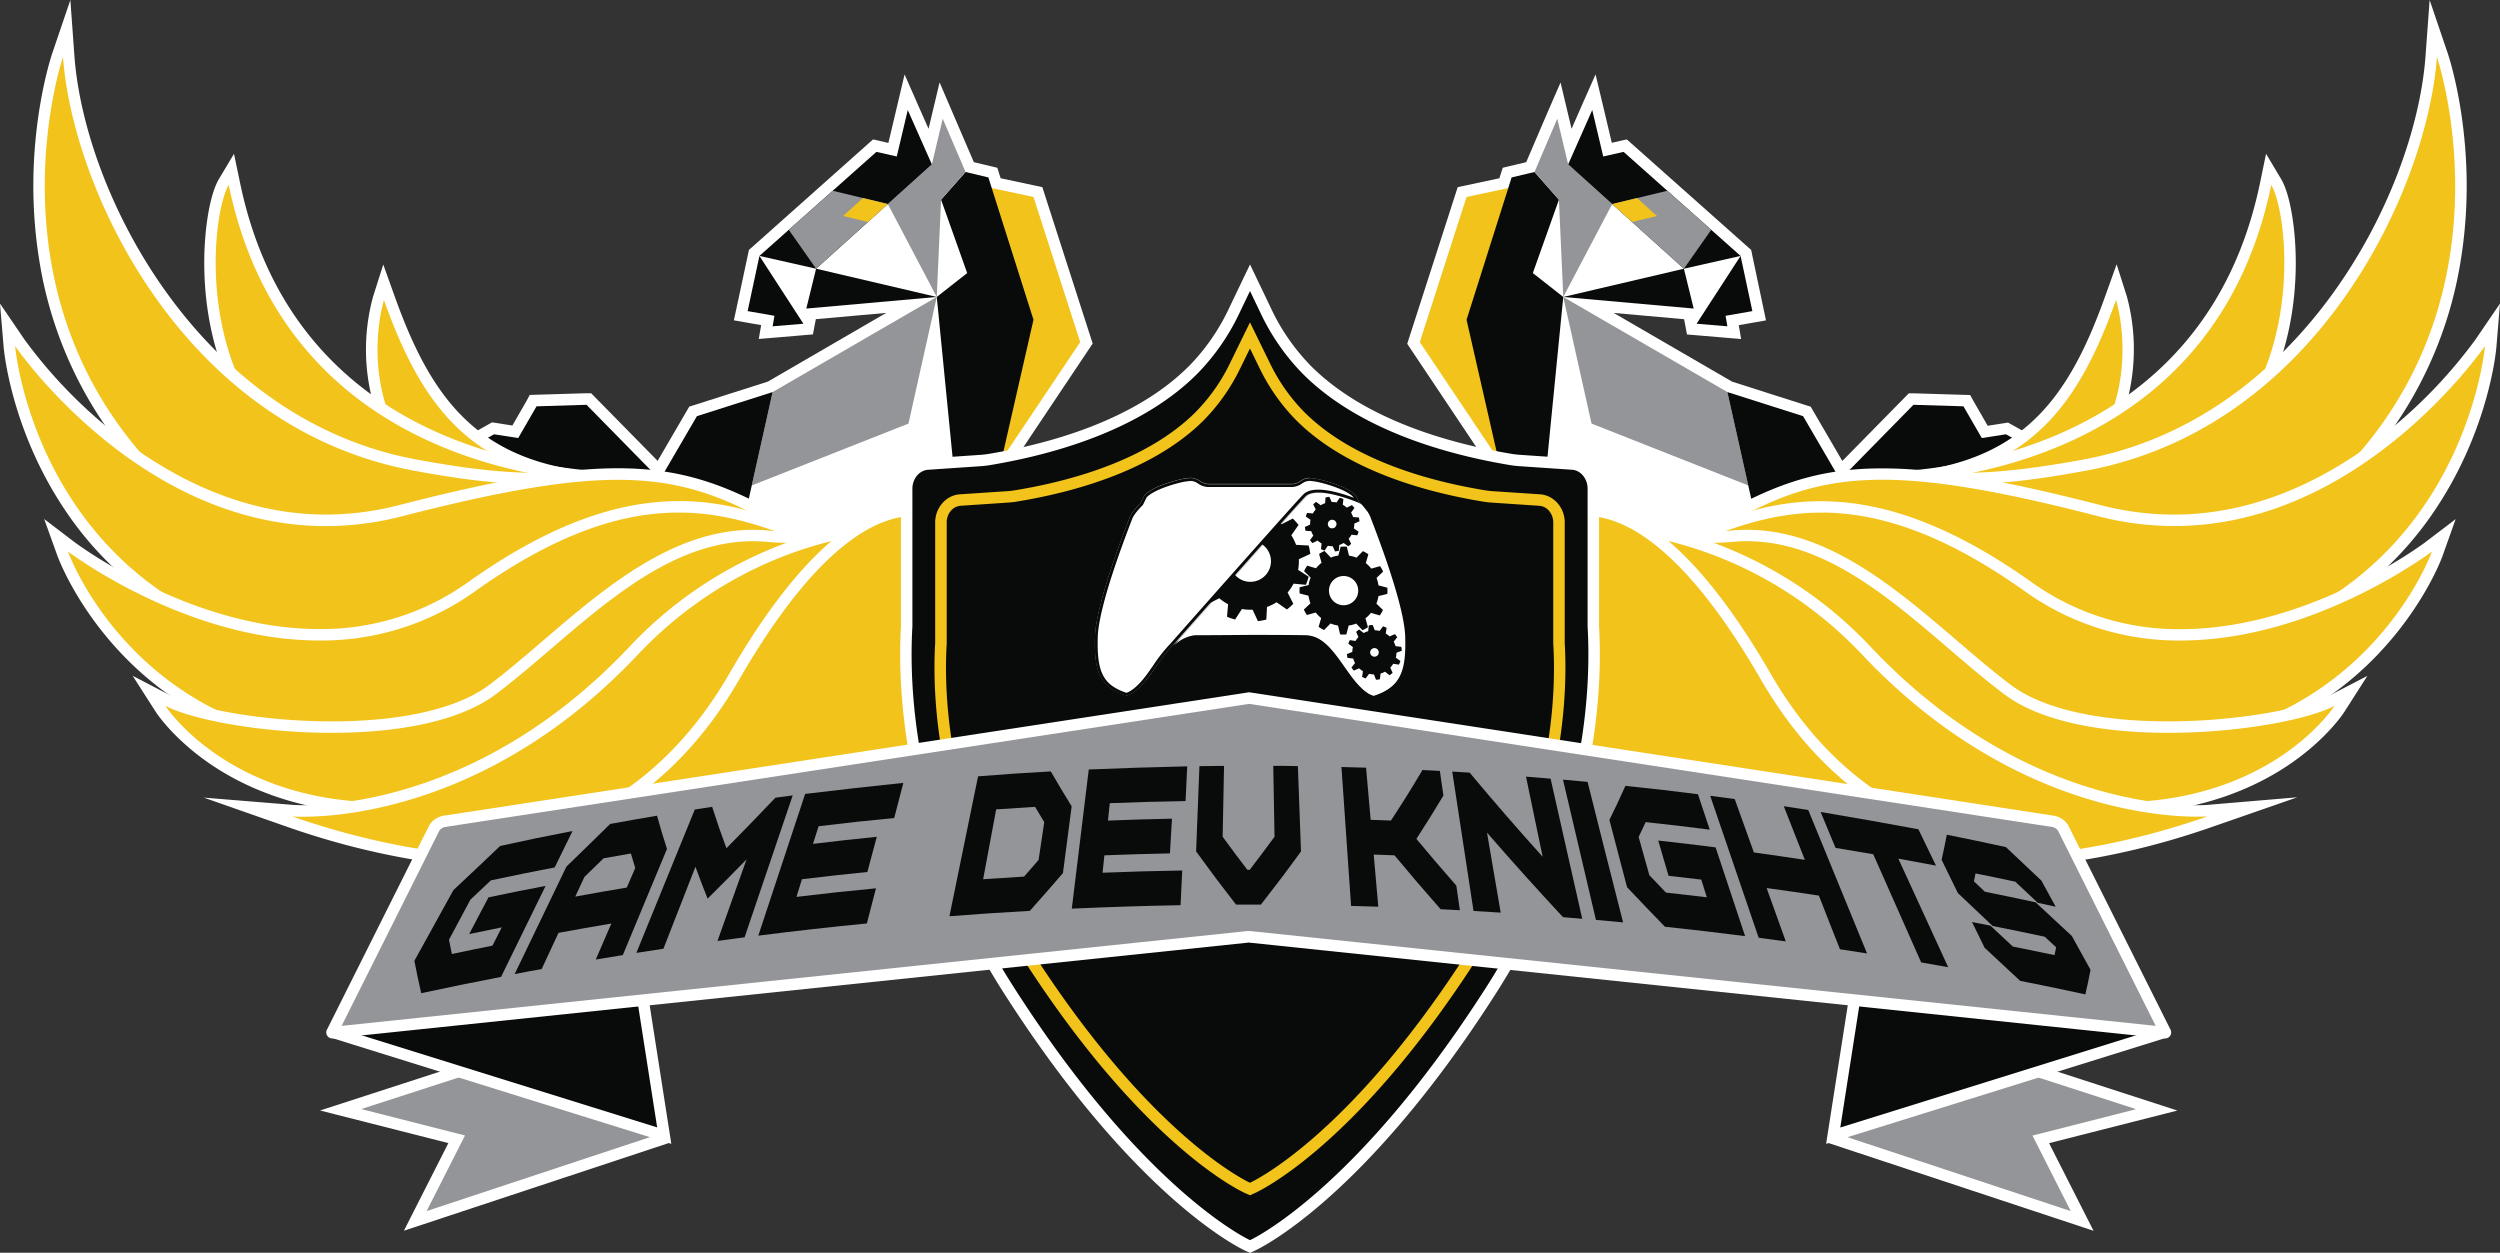 <svg xmlns="http://www.w3.org/2000/svg" viewBox="0 0 873.33 437.63"><rect x="0" y="0" width="873.33" height="437.63" fill="#333333" stroke="none"/><defs><style>.cls-1{fill:#fff;}.cls-2{fill:#f1c31b;}.cls-3{fill:#090b0b;}.cls-4{fill:#949599;}.cls-5{fill:#c7c8c9;}</style></defs><title>GDK_Logo_Color_1_1</title><g id="Layer_2" data-name="Layer 2"><g id="Layer_1-2" data-name="Layer 1"><polygon class="cls-1" points="529.51 196.1 521.56 161.28 493.78 119.81 510.76 67.09 525.33 63.99 526.5 60.29 534.6 58.37 544.56 35.13 548.38 51.19 556.8 32.19 561.55 52.27 567.73 50.88 609.86 88.34 614.55 110.29 605.11 111.95 605.84 116.2 590.99 114.95 589.98 109.65 554.9 106.53 604.25 135.12 631.22 143.71 643.2 164.26 667.62 139.38 687.08 139.97 693.35 150.84 701.13 149.63 724.52 162.78 614.52 187.09 537.29 196.1 529.51 196.1"/><path class="cls-1" d="M556.22,38.44l3.84,16.22,7.11-1.61L608,89.4l4.12,19.28-9.36,1.64.63,3.67-10.76-.9-1-5.3-45.56-4.05L603.43,137l26.45,8.42,12.91,22.15,25.64-26.12,17.47.53L692.31,153l8.45-1.31L719,162,614.19,185.12l-77,9H531.1l-7.67-33.62L496,119.5l16.33-50.69,14.57-3.11L528.06,62l8-1.9,8-18.61,3.8,16,8.41-19M557.38,26l-4.81,10.86L549,45l-1.05-4.41-2.8-11.77L540.33,39.9l-7.18,16.75-6,1.43-2.2.53-.69,2.16-.48,1.5-12.3,2.63-2.26.48-.71,2.2-16.33,50.69-.59,1.84,1.08,1.61,27,40.37,7.5,32.9.71,3.11h9.5l.23,0,77-9,.2,0,.2,0,104.79-23.16,10.23-2.26-9.13-5.13-18.22-10.25-1.21-.68-1.37.21-5.74.9-5-8.71L688.25,138l-2.23-.07-17.47-.53-1.75,0-1.22,1.25-22,22.38-10.27-17.63-.78-1.33-1.46-.46-26-8.29-41.35-24,24.59,2.19.44,2.33.57,3,3,.25,10.76.91,5.15.43-.83-4.84,5.44-.95,4.08-.72-.86-4.06L612,88.57l-.27-1.28-1-.87L569.83,50.06,568.3,48.7l-2,.45-3.25.73-2.92-12.37L557.38,26Z"/><polygon class="cls-1" points="336.04 196.1 258.81 187.09 148.81 162.78 172.2 149.63 179.98 150.84 186.26 139.97 205.72 139.38 230.13 164.26 242.11 143.71 269.09 135.12 318.43 106.53 283.36 109.65 282.34 114.95 267.49 116.2 268.23 111.95 258.78 110.29 263.47 88.34 305.6 50.88 311.78 52.27 316.53 32.19 324.95 51.19 328.78 35.13 338.74 58.37 346.83 60.29 348 63.99 362.58 67.09 379.55 119.81 351.77 161.28 343.83 196.1 336.04 196.1"/><path class="cls-1" d="M317.11,38.44l8.42,19,3.79-16,8,18.61,8,1.9,1.18,3.72L361,68.81l16.32,50.69-27.45,41-7.67,33.62h-6.07l-77-9L154.35,162l18.23-10.25L181,153l6.4-11.08,17.47-.53,25.64,26.12,12.91-22.15L269.9,137l57.34-33.22-45.57,4.05-1,5.3-10.76.9.64-3.67-9.37-1.64,4.12-19.28,40.87-36.35,7.11,1.61,3.84-16.22M316,26l-2.73,11.56-2.93,12.37L307,49.15l-2-.45-1.54,1.36L262.63,86.42l-1,.87-.27,1.28-4.12,19.27-.87,4.06,4.09.72,5.44.95-.84,4.84,5.16-.43,10.76-.91,3-.25.57-3,.45-2.33,24.59-2.19-41.35,24-26,8.29-1.47.46-.77,1.33L229.73,161l-22-22.38-1.23-1.25-1.75,0-17.47.53-2.23.07L184,139.94l-5,8.71-5.75-.9-1.37-.21-1.2.68-18.23,10.25-9.12,5.13,10.22,2.26L258.28,189l.2,0,.2,0,77,9,.24,0h9.49l.71-3.11,7.51-32.9,27-40.37,1.07-1.61-.59-1.84L364.83,67.58l-.7-2.2-2.27-.48-12.3-2.63-.48-1.5-.68-2.16-2.2-.53-6-1.43L333,39.9l-4.77-11.12-2.8,11.77L324.38,45l-3.61-8.15L316,26Z"/><polygon class="cls-2" points="526.88 65.7 512.31 68.81 495.98 119.5 523.43 160.48 526.88 65.7"/><polygon class="cls-3" points="544.58 69.76 536.04 60.08 528.06 61.98 512.31 111.71 531.1 194.1 537.18 194.1 546.1 103.74 535.47 95.39 544.58 69.76"/><polygon class="cls-4" points="544.01 41.47 547.81 57.42 563.19 71.28 546.1 103.74 544.58 69.76 536.04 60.08 544.01 41.47"/><polygon class="cls-4" points="546.1 103.74 603.43 136.96 610.72 169.58 555.97 147.97 546.1 103.74"/><polygon class="cls-3" points="547.81 57.42 556.22 38.44 560.06 54.66 567.17 53.05 608.04 89.4 588.24 93.87 547.81 57.42"/><polygon class="cls-4" points="563.19 71.28 582.45 66.64 597.79 80.28 588.24 93.87 563.19 71.28"/><polygon class="cls-3" points="603.43 136.96 629.88 145.38 642.79 167.53 668.43 141.41 685.9 141.94 692.3 153.02 700.76 151.71 718.98 161.96 614.19 185.12 603.43 136.96"/><polygon class="cls-3" points="546.1 103.74 588.24 93.87 591.66 107.79 546.1 103.74"/><polygon class="cls-3" points="608.04 89.4 592.67 113.09 603.43 113.99 602.8 110.32 612.16 108.68 608.04 89.4"/><polygon class="cls-2" points="563.19 71.28 571.87 69.19 578.82 75.45 570.14 77.55 563.19 71.28"/><polygon class="cls-2" points="346.45 65.7 361.03 68.81 377.35 119.5 349.9 160.48 346.45 65.7"/><polygon class="cls-3" points="328.75 69.76 337.3 60.08 345.27 61.98 361.03 111.71 342.23 194.1 336.16 194.1 327.24 103.74 337.87 95.39 328.75 69.76"/><polygon class="cls-4" points="329.32 41.47 325.53 57.42 310.15 71.28 327.24 103.74 328.75 69.76 337.3 60.08 329.32 41.47"/><polygon class="cls-4" points="327.24 103.74 269.9 136.96 262.62 169.58 317.36 147.97 327.24 103.74"/><polygon class="cls-3" points="325.53 57.42 317.11 38.44 313.27 54.66 306.16 53.05 265.29 89.4 285.09 93.87 325.53 57.42"/><polygon class="cls-4" points="310.15 71.28 290.88 66.64 275.55 80.28 285.09 93.87 310.15 71.28"/><polygon class="cls-3" points="269.9 136.96 243.45 145.38 230.54 167.53 204.9 141.41 187.43 141.94 181.03 153.02 172.58 151.71 154.35 161.96 259.15 185.12 269.9 136.96"/><polygon class="cls-3" points="327.24 103.74 285.09 93.87 281.67 107.79 327.24 103.74"/><polygon class="cls-3" points="265.29 89.4 280.66 113.09 269.9 113.99 270.54 110.32 261.17 108.68 265.29 89.4"/><polygon class="cls-2" points="310.15 71.28 301.46 69.19 294.52 75.45 303.2 77.55 310.15 71.28"/><path class="cls-2" d="M677,190.29c-13.81,0-22.72-7-23-13.57-.1-2,.52-8.56,12.65-9.78,41.69-4.21,58-27.14,70.68-62.77l2-5.58,1.79,5.65a68.15,68.15,0,0,1,1.12,30.94c-3,15.6-13.22,37-44.82,50.58A51.79,51.79,0,0,1,677,190.29Z"/><path class="cls-1" d="M739.21,104.84s17,53.54-42.59,79.09A49.93,49.93,0,0,1,677,188.29c-21.27,0-29.45-17.42-10.19-19.36,42.83-4.32,59.56-28.23,72.37-64.09m.22-12.5-4,11.16c-12.46,34.9-28.35,57.35-69,61.45-11,1.11-14.7,6.86-14.45,11.87.38,7.61,9.85,15.47,25,15.47a53.69,53.69,0,0,0,21.16-4.69c32.41-13.89,42.91-36,46-52A70.76,70.76,0,0,0,743,103.63l-3.59-11.29Z"/><path class="cls-2" d="M707,180.36c-18.5,0-39.75-3.2-63.16-9.5l.67-3.93s2.54.19,6.82.19c27.87,0,120.35-7.42,140.1-102.92l1-5,2.63,4.41c5.42,9.09,9.66,47.22-7.07,76.7C773.2,166.5,745.17,180.36,707,180.36Z"/><path class="cls-1" d="M793.43,64.61C801.49,78.1,810.81,178.36,707,178.36c-17.48,0-38.17-2.85-62.64-9.43,0,0,2.55.19,7,.19,26.67,0,121.88-6.94,142.06-104.51M791.6,53.73,789.52,63.8c-19.45,94-110.66,101.32-138.15,101.32-4.19,0-6.64-.18-6.67-.18l-1.34,7.85c23.58,6.35,45,9.57,63.68,9.57,20.94,0,38.88-4,53.32-12a74.94,74.94,0,0,0,29.46-29.1c9.65-17,11.93-35.19,12.15-47.46.23-13-1.87-25.83-5.1-31.25l-5.27-8.83Z"/><path class="cls-2" d="M761.71,204.92c-.31-.07-30.93-6.83-61.09-14.24-62.63-15.38-62.39-18.26-62.18-20.81s3.89-2.84,5.86-2.94c4.61-.23,9-.35,13.47-.35,5.39,0,10.05.17,14.56.33,4.18.14,8.13.28,12.38.28,9.06,0,21.35-.57,43.88-4.78,76.23-14.27,117.1-93.55,120.71-142.64L850,10l3.17,9.31c.43,1.28,10.56,31.73,4.65,70.06a138.62,138.62,0,0,1-24.86,61c-16.25,22.36-39.8,40.69-70,54.46l-.61.28Z"/><path class="cls-1" d="M851.3,19.92s41.9,123.28-89.16,183c0,0-147.51-32.53-117.74-34,5-.26,9.38-.35,13.36-.35,10.34,0,18,.61,27,.61,10.75,0,23.25-.89,44.25-4.82C809.43,149.32,847.88,66.26,851.3,19.92M848.75,0l-1.44,19.62c-3.57,48.47-43.89,126.75-119.08,140.82-22.38,4.19-34.56,4.75-43.52,4.75-4.21,0-8.15-.14-12.31-.28-4.52-.16-9.2-.33-14.63-.33-4.49,0-8.93.12-13.57.35-2.21.11-7.38.37-7.75,4.77-.34,4,4.25,5.85,7.6,7.18s8,2.85,14.06,4.66c10.13,3,24.27,6.72,42,11.08C730.33,200,761,206.8,761.28,206.87l1.3.29,1.22-.56c30.53-13.92,54.35-32.46,70.8-55.1a140.75,140.75,0,0,0,25.22-61.86c6-38.82-4.3-69.71-4.74-71L848.75,0Z"/><path class="cls-2" d="M732.23,231.9C684,231.9,624.82,216.11,556.3,185a47,47,0,0,1-6.23-2.87l1.85-3.54,5.93,2.72a62.81,62.81,0,0,0,22.37,4.2,57.72,57.72,0,0,0,27.33-6.87c17.36-9.22,31.82-13,49.93-13,18.38,0,41.1,3.84,76,12.82a104.91,104.91,0,0,0,26.06,3.35c63.86,0,106.48-61.42,106.91-62l4.28-6.28-.64,7.57c-.09,1.13-2.53,28.08-20.73,55.45a116.49,116.49,0,0,1-41.47,38.12C786.92,226.08,761.47,231.9,732.23,231.9Z"/><path class="cls-1" d="M868.08,120.87s-9.14,109-135.85,109c-43.25,0-100.2-12.71-175.15-46.77a64.94,64.94,0,0,0,23.14,4.35,59.55,59.55,0,0,0,28.27-7.11c15.49-8.23,29.52-12.75,49-12.75,18.37,0,41.59,4,75.48,12.75a106.1,106.1,0,0,0,26.55,3.42c65.71,0,108.57-62.92,108.57-62.92m-317,59.5c2,.94,4,1.85,6,2.76a45.36,45.36,0,0,1-6-2.76m322.25-74.32-8.56,12.57a169.88,169.88,0,0,1-29.06,30.78c-16.73,13.87-43.53,30.39-76.2,30.39A102.77,102.77,0,0,1,734,176.5c-35.05-9-57.93-12.88-76.48-12.88s-33.2,3.83-50.87,13.22a55.65,55.65,0,0,1-26.39,6.64,61.05,61.05,0,0,1-21.59-4l-5.87-2.69-3.7,7.07a48.26,48.26,0,0,0,6.47,3c68.76,31.24,128.21,47.08,176.7,47.08,29.58,0,55.36-5.9,76.6-17.53A118.49,118.49,0,0,0,851,177.6c18.48-27.79,21-55.24,21.07-56.39l1.26-15.16Z"/><path class="cls-2" d="M743.31,262.08c-51.64,0-114.45-26.19-186.69-77.84L552,180.91l5.75-.3h.12c.68,0,3.49.17,11,2.31a66.81,66.81,0,0,0,18.63,3,47.75,47.75,0,0,0,15.92-2.75c12.2-4.24,22.35-6.13,32.91-6.13,22.27,0,45.93,9.14,72.32,27.92a90,90,0,0,0,53.23,16.77c45.63,0,86.15-30.4,86.55-30.7l5.36-4.07-2.27,6.33c-.25.71-6.35,17.46-22.76,34.44C813.56,243.41,786.46,262.08,743.31,262.08Z"/><path class="cls-1" d="M636.27,179.06c19.09,0,41.84,6.69,71.16,27.55a91.9,91.9,0,0,0,54.39,17.14c46.83,0,87.76-31.11,87.76-31.11s-24.09,67.44-106.27,67.44c-43.71,0-103.83-19.06-185.52-77.47h.06c.41,0,3,.1,10.41,2.23a69,69,0,0,0,19.18,3.1A49.81,49.81,0,0,0,604,185.08c9.78-3.4,20.3-6,32.25-6m0-4c-10.79,0-21.14,1.93-33.56,6.24a46,46,0,0,1-15.27,2.64A65.12,65.12,0,0,1,569.36,181c-7.51-2.16-10.55-2.39-11.51-2.39h-.28l-11,.85,8.86,6.4c72.58,51.9,135.79,78.22,187.85,78.22,19.32,0,37.13-3.67,52.94-10.9a111.64,111.64,0,0,0,33.89-24c16.7-17.28,23-34.43,23.21-35.15l4.52-12.68-10.71,8.15c-.4.3-40.46,30.29-85.34,30.29a88,88,0,0,1-52.07-16.4c-26.74-19-50.78-28.29-73.48-28.29Z"/><path class="cls-2" d="M739.21,282.3c-54.48,0-120.82-32.19-197.17-95.68l-1.79-1.48,1.73-1.55c.15-.14,3.79-3.31,11.47-3.31a32.4,32.4,0,0,1,4.62.35c3.23.47,6.86,1.37,11.06,2.42,8.21,2,18.42,4.57,29.38,4.57,2.16,0,4.31-.1,6.38-.3,1.78-.16,3.59-.25,5.37-.25,27.44,0,50,19.35,71.85,38.05,6.66,5.71,12.95,11.1,19.26,15.83C712.59,249.36,732.5,254,757.44,254c25.66,0,48.61-4.74,57.17-9.19l6.65-3.46-4,6.31C816.31,249.07,794.38,282.3,739.21,282.3Z"/><path class="cls-1" d="M553.45,182.28a30.3,30.3,0,0,1,4.34.33c9.56,1.4,24.08,7,40.72,7q3.24,0,6.57-.3c1.74-.17,3.47-.25,5.18-.25,35,0,63,33.29,89.91,53.48C713.4,252.47,735.68,256,757.44,256c24.69,0,48.71-4.54,58.09-9.42,0,0-21.61,33.72-76.32,33.72-43,0-106.43-20.82-195.9-95.22,0,0,3.13-2.8,10.14-2.8m0-4c-8.3,0-12.37,3.43-12.8,3.82l-3.46,3.09,3.57,3c41.53,34.54,80.66,60.14,116.29,76.08,29.75,13.31,57.4,20.06,82.16,20.06,29.29,0,49.31-9.55,60.95-17.56,12.76-8.79,18.5-17.63,18.74-18L827,236.11,813.69,243c-8.47,4.41-31.83,9-56.25,9s-44-4.49-54.87-12.65c-6.26-4.7-12.52-10.06-19.16-15.75-21.08-18.06-45-38.53-73.15-38.53-1.85,0-3.72.09-5.56.26-2,.19-4.09.29-6.19.29-10.71,0-20.8-2.5-28.9-4.51-4.25-1.06-7.93-2-11.25-2.46a33.56,33.56,0,0,0-4.91-.37Z"/><path class="cls-2" d="M689.66,301.59c-53.67,0-95.92-19.42-121.91-35.71-28.17-17.65-43.43-35-44.06-35.78l-.74-.85.34-1.07c.59-1.83,14.57-44.66,36.64-44.66.39,0,.78,0,1.17,0a139.91,139.91,0,0,1,91,43.85c49,51.88,100.7,55.91,115.39,55.91,2.33,0,3.62-.11,3.63-.11l15.72-1.3-14.89,5.19C744.3,296.71,716.63,301.59,689.66,301.59Z"/><path class="cls-1" d="M559.93,185.52c.34,0,.69,0,1,0,24.71,1.69,60.23,12.07,89.65,43.24,49.72,52.68,102.48,56.53,116.84,56.53,2.46,0,3.8-.11,3.8-.11-29.43,10.25-56.72,14.38-81.59,14.38-103,0-164.46-70.8-164.46-70.8s13.87-43.27,34.73-43.27m0-4c-10.21,0-19.85,8-28.68,23.67a135,135,0,0,0-9.86,22.37l-.69,2.15,1.48,1.7c.64.74,16.08,18.35,44.51,36.17a240.16,240.16,0,0,0,52.58,24.75,225.67,225.67,0,0,0,70.39,11.26c27.19,0,55.09-4.92,82.9-14.61l30-10.43-31.61,2.67s-1.24.1-3.46.1c-14.49,0-65.52-4-113.93-55.28a143,143,0,0,0-47.92-33.6,137.52,137.52,0,0,0-44.37-10.88c-.43,0-.87,0-1.3,0Z"/><path class="cls-2" d="M674.35,302.46c-40.73,0-95-7-122.26-40.19C536.26,243,531.47,217,537.82,185.12l.12-.57.4-.42c.23-.23,5.71-5.87,15.76-5.87,13.3,0,35,10.08,62.71,58.05C648,290.18,693.48,296,711.61,296a68.79,68.79,0,0,0,8.85-.51l.44-.06.63,3.94-.52.08A349.41,349.41,0,0,1,674.35,302.46Z"/><path class="cls-1" d="M554.1,180.26c12.8,0,33.74,9.92,61,57.06C646.48,291.63,692,298,711.61,298a68.87,68.87,0,0,0,9.12-.53,349.58,349.58,0,0,1-46.38,3c-60.1,0-154.41-15.36-134.56-114.94,0,0,5-5.26,14.31-5.26M721.2,297.4l-.47.07.47-.07M554.1,176.26c-10.89,0-17,6.23-17.21,6.49l-.8.84-.23,1.14c-6.48,32.52-1.54,59,14.68,78.81,27.75,33.82,82.65,40.92,123.81,40.92a353,353,0,0,0,46.94-3l.56-.08-1.26-7.9-.41.06a65.7,65.7,0,0,1-8.57.49c-17.78,0-62.45-5.72-93.07-58.69-12.49-21.61-24.88-37.52-36.83-47.29-9.54-7.8-18.83-11.76-27.61-11.76Z"/><path class="cls-2" d="M196.31,190.29a51.75,51.75,0,0,1-20.38-4.53c-31.6-13.54-41.82-35-44.83-50.58a68.32,68.32,0,0,1,1.12-30.94l1.8-5.65,2,5.58c12.73,35.63,29,58.56,70.68,62.77,12.14,1.22,12.76,7.79,12.66,9.78-.33,6.53-9.23,13.57-23,13.57Z"/><path class="cls-1" d="M134.13,104.84c12.8,35.86,29.54,59.77,72.36,64.09,19.26,1.94,11.08,19.36-10.18,19.36a49.89,49.89,0,0,1-19.59-4.36c-59.62-25.55-42.59-79.09-42.59-79.09m-.22-12.5-3.59,11.29a70.43,70.43,0,0,0-1.18,31.93c3.1,16.08,13.59,38.15,46,52a53.7,53.7,0,0,0,21.17,4.69c15.18,0,24.65-7.86,25-15.47.25-5-3.42-10.76-14.46-11.87-40.64-4.1-56.53-26.55-69-61.45l-4-11.16Z"/><path class="cls-2" d="M166.29,180.36c-38.13,0-66.15-13.87-81-40.09-16.73-29.48-12.49-67.6-7.06-76.69l2.63-4.41,1,5C101.61,159.7,194.09,167.12,222,167.12c4.28,0,6.79-.19,6.81-.19l.67,3.93c-23.41,6.3-44.65,9.5-63.15,9.5Z"/><path class="cls-1" d="M79.9,64.61C100.09,162.18,195.29,169.12,222,169.12c4.42,0,7-.19,7-.19-24.46,6.58-45.15,9.43-62.64,9.43C62.52,178.36,71.85,78.1,79.9,64.61m1.84-10.88-5.27,8.83c-3.24,5.42-5.33,18.27-5.1,31.25.21,12.27,2.5,30.46,12.15,47.46A75,75,0,0,0,113,170.37c14.44,8,32.38,12,53.32,12,18.68,0,40.1-3.22,63.68-9.57l-1.34-7.85s-2.48.18-6.66.18c-27.5,0-118.7-7.31-138.15-101.32L81.74,53.73Z"/><path class="cls-2" d="M110.37,204.78c-30.21-13.77-53.77-32.1-70-54.46a138.63,138.63,0,0,1-24.87-61C9.58,51,19.71,20.55,20.15,19.27L23.31,10,24,19.77c3.62,49.09,44.48,128.37,120.71,142.64,22.54,4.22,34.83,4.78,43.88,4.78,4.25,0,8.2-.14,12.38-.28,4.51-.16,9.17-.33,14.57-.33,4.45,0,8.86.12,13.46.35,2,.1,5.64.28,5.86,2.94s.46,5.43-62.18,20.81c-30.16,7.41-60.78,14.17-61.08,14.24l-.65.14Z"/><path class="cls-1" d="M22,19.92c3.41,46.34,41.86,129.4,122.33,144.45,21,3.93,33.5,4.82,44.25,4.82,8.91,0,16.61-.61,26.95-.61,4,0,8.37.09,13.36.35,29.78,1.5-117.73,34-117.73,34C-19.86,143.2,22,19.92,22,19.92M24.58,0,18.25,18.63c-.44,1.3-10.72,32.19-4.73,71A140.63,140.63,0,0,0,38.74,151.5c16.45,22.64,40.27,41.18,70.8,55.1l1.21.56,1.31-.29c.3-.07,30.94-6.84,61.13-14.25,17.76-4.36,31.9-8.09,42-11.08,6.09-1.81,10.83-3.37,14.06-4.66s7.93-3.15,7.59-7.18c-.36-4.4-5.54-4.66-7.75-4.77-4.64-.23-9.07-.35-13.56-.35-5.43,0-10.11.17-14.64.33-4.16.14-8.09.28-12.31.28-9,0-21.14-.56-43.51-4.75C69.91,146.37,29.6,68.09,26,19.62L24.58,0Z"/><path class="cls-2" d="M141.1,231.9c-29.24,0-54.69-5.82-75.64-17.29A116.47,116.47,0,0,1,24,176.49C5.8,149.12,3.36,122.17,3.26,121l-.63-7.57,4.28,6.28c.42.62,43,62,106.9,62h0a104.84,104.84,0,0,0,26.05-3.35c34.89-9,57.61-12.82,76-12.82,18.1,0,32.56,3.77,49.92,13a57.63,57.63,0,0,0,27.33,6.87,63,63,0,0,0,22.37-4.2c2-.89,3.94-1.8,5.93-2.72l1.86,3.54A47.57,47.57,0,0,1,317,185c-68.52,31.14-127.71,46.93-175.92,46.93Z"/><path class="cls-1" d="M5.26,120.87s42.85,62.92,108.56,62.92a106.1,106.1,0,0,0,26.55-3.42c33.89-8.72,57.11-12.75,75.49-12.75,19.46,0,33.49,4.52,49,12.75a59.58,59.58,0,0,0,28.27,7.11,65,65,0,0,0,23.15-4.35c-75,34.06-131.91,46.77-175.16,46.77-126.71,0-135.84-109-135.84-109m317,59.5a46.18,46.18,0,0,1-6,2.76c2-.91,4-1.82,6-2.76M0,106.05l1.27,15.16c.1,1.15,2.58,28.6,21.06,56.39A118.57,118.57,0,0,0,64.5,216.37c21.25,11.63,47,17.53,76.6,17.53,48.5,0,108-15.84,176.71-47.08a49,49,0,0,0,6.47-3l-3.71-7.07-5.86,2.69a61.11,61.11,0,0,1-21.6,4,55.71,55.71,0,0,1-26.39-6.64c-17.67-9.39-32.4-13.21-50.86-13.22s-41.43,3.85-76.48,12.88a102.91,102.91,0,0,1-25.56,3.29c-32.75,0-59.6-16.6-76.37-30.53A169.43,169.43,0,0,1,8.56,118.62L0,106.05Z"/><path class="cls-2" d="M130,262.08c-43.16,0-70.26-18.68-85.4-34.34-16.4-17-22.51-33.72-22.76-34.43L19.61,187,25,191.05c.41.3,41,30.7,86.56,30.7A89.93,89.93,0,0,0,164.74,205c26.4-18.78,50.06-27.92,72.33-27.92,10.55,0,20.7,1.89,32.9,6.13a47.75,47.75,0,0,0,15.92,2.75,66.82,66.82,0,0,0,18.64-3c7.47-2.14,10.28-2.31,11-2.31h.17l5.7.3-4.65,3.33c-72.23,51.65-135,77.84-186.67,77.84Z"/><path class="cls-1" d="M237.07,179.06c12,0,22.46,2.62,32.24,6a49.89,49.89,0,0,0,16.58,2.86,69,69,0,0,0,19.19-3.1c7.44-2.13,10-2.23,10.41-2.23h.06C233.86,241,173.73,260.08,130,260.08c-82.19,0-106.28-67.44-106.28-67.44s40.93,31.11,87.77,31.11a91.86,91.86,0,0,0,54.38-17.14c29.32-20.86,52.08-27.55,71.17-27.55m0-4c-22.7,0-46.74,9.26-73.49,28.29a88,88,0,0,1-52.06,16.4c-45,0-84.95-30-85.35-30.29l-10.71-8.15L20,194c.26.72,6.5,17.87,23.21,35.15a111.64,111.64,0,0,0,33.89,24c15.8,7.23,33.61,10.9,52.94,10.9,52.06,0,115.26-26.32,187.85-78.22l8.95-6.4-11.07-.85h-.27c-1,0-4,.23-11.52,2.39a65.06,65.06,0,0,1-18.08,2.94,45.94,45.94,0,0,1-15.26-2.64c-12.42-4.31-22.77-6.23-33.56-6.24Z"/><path class="cls-2" d="M134.12,282.3c-55.17,0-77.1-33.23-78-34.64l-4-6.31,6.65,3.46c8.57,4.45,31.52,9.19,57.17,9.19,24.94,0,44.86-4.64,56.07-13.05,6.32-4.73,12.6-10.12,19.26-15.83,21.84-18.7,44.41-38.05,71.86-38.05,1.78,0,3.59.09,5.36.25,2.08.2,4.22.3,6.38.3,11,0,21.18-2.54,29.39-4.57,4.2-1.05,7.83-2,11.05-2.42a32.54,32.54,0,0,1,4.63-.35c7.68,0,11.31,3.17,11.46,3.31l1.73,1.55-1.78,1.48C255,250.11,188.61,282.3,134.12,282.3Z"/><path class="cls-1" d="M319.89,182.28c7,0,10.13,2.8,10.13,2.8-89.46,74.4-152.9,95.22-195.9,95.22-54.71,0-76.32-33.72-76.32-33.72,9.38,4.88,33.4,9.42,58.09,9.42,21.76,0,44-3.53,57.27-13.45,26.92-20.19,54.94-53.48,89.92-53.48,1.71,0,3.43.08,5.18.25q3.33.3,6.56.3c16.64,0,31.17-5.61,40.73-7a30.2,30.2,0,0,1,4.34-.33m0-4h0a33.7,33.7,0,0,0-4.92.37c-3.32.49-7,1.4-11.25,2.46-8.1,2-18.18,4.51-28.9,4.51-2.09,0-4.18-.1-6.19-.29-1.84-.17-3.71-.26-5.55-.26-28.19,0-52.08,20.47-73.16,38.53-6.63,5.69-12.9,11.05-19.16,15.75C159.89,247.51,140.4,252,115.89,252s-47.77-4.56-56.24-9l-13.31-6.92,8.09,12.63c.24.37,6,9.21,18.75,18,11.63,8,31.65,17.56,60.94,17.56,24.77,0,52.41-6.75,82.16-20.06,35.63-15.94,74.76-41.54,116.3-76.08l3.56-3-3.45-3.09c-.44-.39-4.51-3.82-12.8-3.82Z"/><path class="cls-2" d="M183.68,301.59c-27,0-54.65-4.88-82.25-14.49l-14.9-5.19,15.72,1.3s1.31.11,3.63.11c14.69,0,66.43-4,115.39-55.91a139.93,139.93,0,0,1,91-43.85c.39,0,.78,0,1.16,0,22.07,0,36.06,42.83,36.64,44.66l.35,1.07-.74.85c-.64.73-15.89,18.13-44.06,35.78C279.6,282.17,237.35,301.59,183.68,301.59Z"/><path class="cls-1" d="M313.4,185.52c20.87,0,34.74,43.27,34.74,43.27s-61.48,70.8-164.46,70.8c-24.87,0-52.16-4.13-81.59-14.38,0,0,1.33.11,3.79.11,14.37,0,67.12-3.85,116.85-56.53,29.41-31.17,64.93-41.55,89.64-43.24l1,0m0-4h0c-.43,0-.87,0-1.3,0a137.48,137.48,0,0,0-44.36,10.88A142.91,142.91,0,0,0,219.82,226c-48.41,51.29-99.45,55.28-113.94,55.28-2.22,0-3.45-.1-3.46-.1l-31.24-2.55L100.77,289c27.82,9.69,55.71,14.61,82.91,14.61a225.61,225.61,0,0,0,70.38-11.26,240.24,240.24,0,0,0,52.59-24.75c28.42-17.82,43.86-35.43,44.51-36.17l1.47-1.7-.68-2.15a135.94,135.94,0,0,0-9.87-22.37c-8.82-15.71-18.47-23.67-28.67-23.67Z"/><path class="cls-2" d="M199,302.46a349.51,349.51,0,0,1-46.65-3l-.52-.08.63-3.94.44.06a68.73,68.73,0,0,0,8.84.51c18.13,0,63.67-5.82,94.8-59.69,27.74-48,49.41-58.05,62.71-58.05,10,0,15.54,5.64,15.77,5.87l.4.42.11.57c6.36,31.91,1.56,57.86-14.26,77.15C294,295.49,239.72,302.46,199,302.46Z"/><path class="cls-1" d="M319.23,180.26c9.31,0,14.32,5.26,14.32,5.26C353.4,285.1,259.09,300.46,199,300.46a349.91,349.91,0,0,1-46.38-3,69.16,69.16,0,0,0,9.12.53c19.62,0,65.14-6.37,96.54-60.68,27.24-47.14,48.17-57.06,61-57.06M152.14,297.4l.46.07-.46-.07M319.23,176.26c-8.78,0-18.06,4-27.6,11.76-11.95,9.77-24.34,25.68-36.84,47.29-30.61,53-75.28,58.69-93.07,58.69a65.63,65.63,0,0,1-8.56-.49l-.42-.06-1.26,7.9.57.08a352.77,352.77,0,0,0,46.93,3c41.17,0,96.06-7.1,123.82-40.92C339,243.76,344,217.25,337.47,184.73l-.22-1.14-.81-.84c-.25-.26-6.31-6.49-17.21-6.49Z"/><path class="cls-3" d="M435.84,435.06c-1.53-.7-37.87-17.83-83.53-89.34-34.16-53.51-37-102.51-35.58-127V171.11c-.2-4.62,3.07-8.68,7.29-9l18.08-1.24c1.27-.08,2.36-.2,3.35-.36,22.06-3.67,52.39-12.13,71.61-31.6a75.29,75.29,0,0,0,14.13-20.48L436.67,97l5.47,11.43a75.07,75.07,0,0,0,14.13,20.48c19.22,19.47,49.54,27.93,71.6,31.6,1,.16,2.08.28,3.34.36l18.09,1.24c4.22.29,7.49,4.35,7.29,9.05v47.53c1.38,24.48-1.41,73.48-35.58,127-45.66,71.51-82,88.64-83.52,89.34l-.83.37Z"/><path class="cls-1" d="M436.67,101.66l3.67,7.66a77.44,77.44,0,0,0,14.5,21c18.57,18.81,47.67,28,72.71,32.16a34.83,34.83,0,0,0,3.54.39l18.08,1.23c3.16.22,5.58,3.33,5.43,7v47.67c1.08,19.06.71,69.51-35.26,125.86-45.87,71.83-82.67,88.6-82.67,88.6s-36.81-16.77-82.67-88.6c-36-56.35-36.35-106.8-35.27-125.86V171.11c-.15-3.65,2.27-6.76,5.43-7l18.08-1.23a35.47,35.47,0,0,0,3.54-.39c25-4.16,54.13-13.35,72.7-32.16a77.25,77.25,0,0,0,14.51-21l3.67-7.66m0-9.26-3.61,7.53-3.67,7.66a73.1,73.1,0,0,1-13.75,20c-18.84,19.09-48.74,27.41-70.51,31a30.51,30.51,0,0,1-3.13.33l-18.11,1.24c-5.35.37-9.35,5.21-9.15,11.05v47.48c-1.39,24.74,1.46,74.18,35.9,128.12,46,72,82.83,89.38,84.38,90.09l1.66.75,1.66-.75c1.54-.71,38.4-18.08,84.38-90.09C557.15,292.85,560,243.41,558.6,218.67V171.19c.2-5.84-3.81-10.68-9.16-11.05l-18.08-1.23c-1.21-.08-2.24-.19-3.16-.34-21.76-3.62-51.67-11.94-70.51-31a73.32,73.32,0,0,1-13.75-20l-3.66-7.66-3.61-7.53Z"/><path class="cls-2" d="M436.67,121.77l3.29,6.74A68.23,68.23,0,0,0,453,147c16.68,16.53,42.81,24.6,65.3,28.26,1.06.17,2.12.27,3.18.34l16.24,1.09c2.84.19,5,2.92,4.88,6.13V224.7c1,16.75.64,61.08-31.68,110.61-41.2,63.13-74.26,77.86-74.26,77.86s-33.06-14.73-74.26-77.86c-32.32-49.53-32.65-93.86-31.68-110.61V182.81c-.13-3.21,2-5.94,4.88-6.13l16.24-1.09c1.07-.07,2.13-.17,3.18-.34,22.49-3.66,48.63-11.73,65.31-28.26a68,68,0,0,0,13-18.48l3.3-6.74m0-9.1-3.6,7.34-3.29,6.74a63.57,63.57,0,0,1-12.26,17.39c-16.85,16.7-43.63,24-63.13,27.16a27.57,27.57,0,0,1-2.78.3l-16.27,1.08c-4.94.34-8.78,4.9-8.61,10.2v41.7c-1.25,21.82,1.32,65.39,32.33,112.91,41.37,63.39,74.59,78.71,76,79.33l1.63.73,1.63-.73c1.39-.62,34.61-15.94,76-79.33,31-47.52,33.57-91.09,32.33-112.91v-41.7c.18-5.3-3.66-9.86-8.61-10.2l-16.24-1.08a27.28,27.28,0,0,1-2.81-.3c-19.5-3.17-46.28-10.46-63.13-27.16a63.76,63.76,0,0,1-12.25-17.39l-3.3-6.74-3.59-7.34Z"/></g><g id="Layer_6" data-name="Layer 6"><polygon class="cls-4" points="641.11 397.95 649.32 353.97 753.42 387.7 712.89 398 727.36 426.5 641.11 397.95"/><path class="cls-1" d="M650.87,356.58l95.35,30.89-31.4,8L710,396.68l2.26,4.45,11.13,21.95-80-26.48,7.48-40m-3.1-5.21-8.95,47.93,92.52,30.63-15.53-30.61,44.82-11.39L647.77,351.37Z"/><polygon class="cls-3" points="656.79 291.71 751.78 361.98 640.39 396.71 656.79 291.71"/><path class="cls-1" d="M658.26,295.28l89.16,66-104.55,32.6,15.39-98.56m-2.93-7.15L637.92,399.58l118.22-36.87L655.33,288.13Z"/><polygon class="cls-4" points="159.54 398 119.01 387.7 223.11 353.97 231.33 397.95 145.08 426.5 159.54 398"/><path class="cls-1" d="M221.57,356.58l7.47,40-80,26.48,11.14-21.95,2.26-4.45-4.84-1.23-31.4-8,95.35-30.89m3.09-5.21L111.81,387.93l44.82,11.39L141.1,429.93l92.52-30.63-9-47.93Z"/><polygon class="cls-3" points="120.67 361.98 215.7 292.09 232.04 396.71 120.67 361.98"/><path class="cls-1" d="M214.23,295.65l15.34,98.19L125,361.25l89.19-65.6m2.94-7.12L116.3,362.71l118.21,36.87-17.34-111Z"/><path class="cls-4" d="M436.22,327.21,116.07,360.73a.1.1,0,0,1-.09-.06.09.09,0,0,1,0-.11l.06-.1,35.71-71.32a5.35,5.35,0,0,1,3.26-2.2l281.2-43.11,281.2,43.11a5.38,5.38,0,0,1,3.26,2.2l35.7,71.32.07.1s0,.05,0,.11-.06.06-.08.06Z"/><path class="cls-1" d="M436.22,245.86,717,288.9a3.38,3.38,0,0,1,1.92,1.27l34.14,68.2L436.63,325.24l-.41,0-.42,0L119.34,358.37l34.14-68.2a3.39,3.39,0,0,1,1.91-1.27l280.83-43m0-4.05L154.65,285a7.37,7.37,0,0,0-4.62,3.16l-35.71,71.33a2.11,2.11,0,0,0,1.75,3.27l.23,0,319.92-33.49,319.92,33.49.23,0a2.11,2.11,0,0,0,1.75-3.27l-35.71-71.33a7.41,7.41,0,0,0-4.63-3.16L436.22,241.81Z"/><path class="cls-3" d="M200,290.31c-2.5,5.08-3.74,7.63-6.23,12.71-8.91,1.73-13.37,2.63-22.27,4.51-2.84,2.69-4.27,4-7.16,6.74-3,5.58-4.49,8.37-7.49,14,.4,2,.61,3,1,5,5.68-1.21,8.52-1.79,14.2-2.93l3.23-6.38c-4.55.91-6.82,1.38-11.37,2.33,2.7-5.13,4-7.7,6.74-12.82,8-1.68,12-2.48,19.95-4l-15.57,31.8q-14,2.69-27.89,5.68c-1-4.51-1.53-6.78-2.38-11.31l13.64-24.71c6.62-6.2,9.89-9.27,16.31-15.4C184.83,293.29,189.88,292.26,200,290.31Z"/><path class="cls-3" d="M197.87,302.73c6.21-6,9.26-9,15.28-14.9,6.54-1.2,9.82-1.77,16.37-2.88,1.29,4.65,2,7,3.48,11.6l-15.43,37.09c-3.78.61-5.67.92-9.45,1.56,2.17-5,3.26-7.55,5.44-12.58-7.38,1.25-11.07,1.9-18.45,3.25l-5.89,12.65c-3.78.69-5.67,1-9.44,1.76Zm13-2.91c-2.67,2.61-4,3.91-6.71,6.52l-3.2,6.87c7.2-1.32,10.8-1.95,18-3.16l2.95-6.83c-.63-2-.93-3-1.52-5.07C216.62,298.81,214.71,299.14,210.91,299.82Z"/><path class="cls-3" d="M242.94,302.79q-5.58,14.32-11.18,28.63c-3.79.57-5.68.87-9.46,1.46q10.2-25,20.41-50.09l6.06-.94c1.87,5.79,2.88,8.68,5,14.46,7-7.1,10.4-10.63,17.09-17.64l6.06-.81q-8.4,24.79-16.81,49.57c-3.79.5-5.68.75-9.47,1.27q5.07-14.25,10.15-28.48c-5.35,5.46-8.07,8.2-13.6,13.71C245.43,309.48,244.57,307.25,242.94,302.79Z"/><path class="cls-3" d="M278.24,313.31c11.1-1.32,16.66-1.93,27.77-3-1.28,4.91-1.91,7.37-3.19,12.28q-19,1.86-37.92,4.26,8.18-24.76,16.36-49.51,17.14-2.08,34.31-3.86c-1.28,4.91-1.91,7.37-3.19,12.28-10.57,1-15.85,1.61-26.41,2.87L284,294.79c8.91-1.07,13.37-1.56,22.29-2.47L303,304.61c-9.15.93-13.72,1.44-22.86,2.53Z"/><path class="cls-3" d="M367.08,269.48c2.82,4.87,4.28,7.31,7.29,12.2L371.32,305c-4.53,5.26-6.84,7.9-11.57,13.2q-14,.76-28.08,1.87,5-24.43,10-48.87C351.83,270.39,356.91,270.05,367.08,269.48Zm-2.29,17.72c-1.3-2.14-1.94-3.21-3.2-5.34-5.45.32-8.17.5-13.6.88l-4.55,24.4c5.72-.4,8.58-.58,14.3-.92,2-2.33,3.06-3.49,5.07-5.82C363.6,295.12,364,292.48,364.79,287.2Z"/><path class="cls-3" d="M385.16,304.87c11.13-.43,16.7-.58,27.83-.78-.23,4.85-.35,7.27-.58,12.12q-19,.35-38,1.21,3-24.32,5.93-48.62,17.21-.71,34.39-1.09c-.23,4.85-.35,7.28-.58,12.13-10.59.19-15.88.34-26.47.74-.25,2.43-.37,3.65-.63,6.08,8.94-.35,13.41-.48,22.35-.67l-.7,12.13c-9.16.19-13.74.33-22.9.68C385.54,301.23,385.41,302.45,385.16,304.87Z"/><path class="cls-3" d="M419,267.64c3.44-.05,5.16-.06,8.6-.09-.2,9.9-.29,14.86-.49,24.76,3.38,4.62,5.11,6.93,8.66,11.57h.78c3.56-4.64,5.29-7,8.68-11.58-.17-9.9-.26-14.85-.44-24.76,3.44,0,5.16,0,8.6.09q.54,14.89,1.09,29.79c-5.38,7.41-8.18,11.12-14,18.58-3.48,0-5.22,0-8.7,0-5.79-7.46-8.58-11.17-13.94-18.57Z"/><path class="cls-3" d="M485.91,286.64c4.61-7.08,6.82-10.61,11-17.65l6.08.31c.5,3.44.74,5.17,1.24,8.61-3.62,6-5.51,9.08-9.44,15.15,5.43,6.49,8.22,9.75,13.95,16.3.5,3.44.74,5.17,1.24,8.61l-6.72-.35c-6.65-7.57-9.88-11.34-16.12-18.83-2.91-.11-4.36-.17-7.26-.26l1.6,18.21c-3.8-.13-5.7-.19-9.51-.28l-3.36-48.53c3.44.09,5.16.14,8.6.25l1.6,18.21C481.66,286.48,483.08,286.53,485.91,286.64Z"/><path class="cls-3" d="M519.46,290.87q2.4,14,4.78,27.94c-3.8-.24-5.69-.36-9.49-.58l-7.44-48.69,6.08.36q12.47,14.94,25.51,29.4l-5.82-28c3.44.27,5.16.41,8.59.71q5.52,24.47,11.05,48.95l-6.71-.56Q532.48,305.86,519.46,290.87Z"/><path class="cls-3" d="M567,322.22c-3.8-.36-5.7-.53-9.49-.87q-5.76-24.5-11.51-49c3.44.3,5.15.46,8.59.79Q560.74,297.69,567,322.22Z"/><path class="cls-3" d="M593.15,277.45c1.64,4.95,2.47,7.43,4.12,12.38-8.95-1.14-13.43-1.67-22.38-2.64-1,2.07-1.46,3.11-2.46,5.19,1.5,5.34,2.24,8,3.74,13.35,2.3,2.43,3.46,3.64,5.81,6.08,5.71.63,8.56,1,14.27,1.64-.78-2.47-1.17-3.7-1.94-6.18-4.57-.54-6.86-.81-11.43-1.32-1.45-4.93-2.17-7.39-3.61-12.32,8,.89,12,1.37,20.05,2.39q5.16,15.48,10.3,31-14-1.8-28-3.28c-5.4-5.55-8.05-8.31-13.24-13.82-2.47-9.4-3.7-14.1-6.16-23.51,2.34-4.76,3.45-7.13,5.59-11.88C577.93,275.57,583,276.16,593.15,277.45Z"/><path class="cls-3" d="M617.14,310.22l6.69,18.64c-3.79-.52-5.68-.78-9.47-1.27L597.43,278c3.43.45,5.15.68,8.57,1.15,2.68,7.46,4,11.19,6.69,18.64,7.12,1,10.68,1.5,17.8,2.58-2.94-7.49-4.41-11.24-7.36-18.74,3.43.52,5.14.79,8.56,1.33q10.26,25.07,20.53,50.11c-3.78-.6-5.68-.89-9.46-1.47-3-7.49-4.42-11.24-7.36-18.74C628.1,311.76,624.45,311.23,617.14,310.22Z"/><path class="cls-3" d="M670.16,289.69l6.14,12.7c-5.26-1-7.89-1.49-13.15-2.44q8.72,19,17.42,37.93c-3.78-.68-5.66-1-9.44-1.67q-8.39-18.9-16.75-37.8c-5.27-.92-7.9-1.36-13.17-2.21L636,283.65Q653.1,286.52,670.16,289.69Z"/><path class="cls-3" d="M700.72,295.91c4.9,4.66,7.38,7,12.4,11.71l5,9.13c-2.5-.56-3.76-.83-6.26-1.37-3.17-3-4.74-4.44-7.86-7.38-5.55-1.19-8.32-1.76-13.88-2.88-.22,1.1-.34,1.65-.57,2.75l3.82,3.63c7.1,1.44,10.65,2.18,17.73,3.71,5,4.69,7.55,7,12.67,11.77l6.52,11.81c-.67,3.44-1,5.16-1.81,8.59-9.1-2-13.66-2.91-22.77-4.73-5-4.64-7.5-6.95-12.41-11.55-1.76-3.6-2.65-5.4-4.41-9,2.58.49,3.86.75,6.44,1.26,3.09,2.91,4.65,4.37,7.8,7.29,5.83,1.18,8.75,1.79,14.58,3,.23-1.08.35-1.63.57-2.72l-4-3.7c-7.27-1.55-10.9-2.3-18.18-3.75-4.91-4.62-7.34-6.92-12.15-11.5-2.27-4.65-3.41-7-5.69-11.63.78-3.5,1.15-5.25,1.82-8.76C688.37,293.27,692.49,294.13,700.72,295.91Z"/></g><g id="Layer_10" data-name="Layer 10"><path class="cls-5" d="M479.92,244c-.37,0-3.78-.34-9-7.56-.7-1-1.38-1.93-2-2.88-4.08-5.79-7.6-10.79-13.14-10.89-6.93-.11-18.88-.12-19-.12s-12.14.12-19.08.12a7.11,7.11,0,0,0-1.11.09,11.64,11.64,0,0,0-5.54,2.8c-.34.3-.55.51-.58.54l-.09.09a55.2,55.2,0,0,0-5.81,7.38c-.66.95-1.34,1.91-2,2.87-5.25,7.22-8.66,7.55-9,7.56h-.18l-.17-.06c-10.27-3.36-12-9.91-11.62-21.61.15-5,2.31-16.17,11.71-40.71l.45-1.16c.75-2.09,3.35-4.74,4-5.35l1-2.07a3.64,3.64,0,0,1,.82-1.1c3.93-3.65,13.28-5.65,14.4-5.78l.46-.07a12.73,12.73,0,0,1,1.57-.14,6.64,6.64,0,0,1,3.66,1.17,4.87,4.87,0,0,0,2.37,1l.14,0h29.32l.14,0a5.16,5.16,0,0,0,2.37-1,6.61,6.61,0,0,1,3.65-1.17,12.73,12.73,0,0,1,1.57.14l.47.07c1.12.13,10.46,2.13,14.4,5.78a3.74,3.74,0,0,1,.81,1.1l1,2.07.44.45.6.65.51.57.5.61.22.28.23.3.27.37.22.31c.11.17.18.27.24.38l.19.31c.11.19.17.29.22.4s.11.22.15.32a4.12,4.12,0,0,1,.17.41l.44,1.15c9.41,24.53,11.56,35.68,11.71,40.71.35,11.7-1.35,18.25-11.61,21.61l-.17.06Z"/><path class="cls-3" d="M457.49,167a15.07,15.07,0,0,1,1.91.2c1.48.18,10.28,2.22,13.85,5.52a2.71,2.71,0,0,1,.6.82l1.09,2.22s.22.2.55.55h0l0,0,.15.15v0l.18.19,0,.05.17.19,0,0,.2.22,0,.06.18.2,0,0,.21.25.05.06.18.22,0,.06.21.26.05.06c.06.08.12.15.17.23l0,.07.21.27,0,.05.17.24,0,.07.19.29,0,0,.15.24,0,.07.15.28v0l.12.25,0,.07c0,.09.08.17.11.26.77,2.13,11.74,29.62,12.09,41.56S489.41,239.9,480,243c0,0-3.15-.12-8.27-7.15s-9-14.06-16-14.18-19-.12-19-.12h-.06s-12,.12-19,.12a8.68,8.68,0,0,0-1.26.1,12.79,12.79,0,0,0-6.05,3c-.41.36-.64.6-.64.6h0c-2.78,2.72-5.21,6.58-8,10.44-5.12,7-8.26,7.15-8.26,7.15-9.45-3.09-11.29-8.7-10.93-20.63s11.32-39.43,12.1-41.56,3.84-5.09,3.84-5.09l1.1-2.22a2.71,2.71,0,0,1,.6-.82c3.56-3.3,12.37-5.34,13.84-5.52a15.47,15.47,0,0,1,1.91-.2,5.64,5.64,0,0,1,3.12,1,5.78,5.78,0,0,0,2.91,1.12,1,1,0,0,0,.28,0h29a.94.94,0,0,0,.27,0,5.78,5.78,0,0,0,2.91-1.12,5.64,5.64,0,0,1,3.12-1m0-2a7.58,7.58,0,0,0-4.18,1.32,5,5,0,0,1-1.77.8l-.06,0H421.86l-.07,0a5,5,0,0,1-1.76-.8,7.59,7.59,0,0,0-4.19-1.32,11.94,11.94,0,0,0-1.7.15c-.15,0-.3.05-.45.06-1.22.15-10.77,2.16-15,6a4.66,4.66,0,0,0-1,1.4l-.95,1.92c-.84.84-3.29,3.42-4.08,5.6l-.44,1.15c-7.59,19.8-11.56,33.61-11.78,41-.36,12.19,1.44,19,12.31,22.59l.34.12.35,0c.69,0,4.39-.53,9.81-8,.7-1,1.38-1.93,2.05-2.88a53.24,53.24,0,0,1,5.76-7.31l0,0,0,0s.18-.19.51-.48a10.87,10.87,0,0,1,5-2.56,6.19,6.19,0,0,1,.95-.08c6.95,0,18.92-.12,19-.12h0c.12,0,12.06,0,19,.12,5,.09,8.26,4.67,12.34,10.47.67,1,1.35,1.92,2.06,2.89,5.41,7.44,9.11,7.95,9.8,8l.36,0,.34-.12c10.87-3.56,12.67-10.4,12.3-22.59-.22-7.42-4.18-21.23-11.77-41l-.44-1.15c-.05-.13-.1-.25-.16-.38l0-.1c-.05-.11-.1-.22-.16-.33s-.13-.26-.2-.38l-.05-.09-.18-.3h0l0,0-.21-.33-.05-.07-.19-.29,0-.06c-.07-.1-.15-.2-.22-.31l0-.05-.21-.28-.05-.06c-.08-.1-.15-.2-.23-.29l0,0-.21-.25-.05-.06-.23-.27h0l0,0-.19-.22,0-.06-.22-.24-.2-.22-.05-.06-.19-.2-.18-.18v0l0,0c-.12-.14-.23-.25-.32-.34l-.95-1.92a4.69,4.69,0,0,0-1-1.4c-4.18-3.88-13.74-5.89-15-6-.15,0-.3,0-.45-.06a12.23,12.23,0,0,0-1.71-.15Z"/><path class="cls-5" d="M477.3,178.34c.06.08.12.15.17.23C477.42,178.49,477.36,178.42,477.3,178.34Z"/><path class="cls-5" d="M478.53,180.22l.12.25Z"/><path class="cls-5" d="M478.68,180.54c0,.09.08.17.11.26C478.76,180.71,478.72,180.63,478.68,180.54Z"/><path class="cls-5" d="M477,178l.21.26Z"/><path class="cls-5" d="M478.37,179.91l.15.28Z"/><path class="cls-5" d="M478,179.27l.19.29Z"/><path class="cls-5" d="M477.52,178.64l.21.27Z"/><path class="cls-5" d="M476.82,177.74l.18.22Z"/><path class="cls-5" d="M477.76,179l.17.24Z"/><path class="cls-5" d="M417.62,221.66a8.68,8.68,0,0,0-1.26.1A10.36,10.36,0,0,1,417.62,221.66Z"/><path class="cls-5" d="M475.67,176.45l.18.19Z"/><path class="cls-5" d="M476.09,176.91l.2.22Z"/><path class="cls-5" d="M475.9,176.69l.17.19Z"/><path class="cls-5" d="M475.51,176.28l.15.15Z"/><path class="cls-5" d="M476.56,177.43l.21.25Z"/><path class="cls-5" d="M476.34,177.19l.18.2Z"/><path class="cls-5" d="M409.67,225.4c.21-.21.42-.41.64-.6C409.9,225.16,409.67,225.4,409.67,225.4Z"/><path class="cls-5" d="M478.18,179.6l.15.24Z"/><path class="cls-1" d="M490.88,222.36c-.35-11.94-11.32-39.43-12.09-41.56,0-.09-.07-.17-.11-.26l0-.07-.12-.25v0l-.15-.28,0-.07-.15-.24,0,0-.19-.29,0-.07-.17-.24,0-.05-1.17-1.48,0,0-.18-.2,0-.06-.2-.22,0,0-.17-.19,0-.05-.18-.19v0l-.15-.15,0,0h0a3.59,3.59,0,0,0-1.24-.84c-3-1.22-14.75-5.65-18.27-2-4.05,4.17-46.3,52-46.31,52h0s.23-.24.64-.6a12.79,12.79,0,0,1,6.05-3,8.68,8.68,0,0,1,1.26-.1c7,0,19-.12,19-.12h.06s12,0,19,.12,10.86,7.15,16,14.18S480,243,480,243C489.41,239.9,491.24,234.29,490.88,222.36Z"/><path class="cls-3" d="M456.18,204.29c.2-.46.38-.92.54-1.39s.31-1,.43-1.44l-3.68-2.39a16.69,16.69,0,0,0,.26-3.72l4-1.86a20.5,20.5,0,0,0-.57-2.93l-4.4-.23A16.78,16.78,0,0,0,451.1,187l2.52-3.61a21.93,21.93,0,0,0-2-2.25l-3.92,2a16.6,16.6,0,0,0-3.09-2.09l.37-4.37c-.45-.19-.91-.37-1.39-.54s-.95-.3-1.43-.43l-2.39,3.68a17.34,17.34,0,0,0-3.72-.25l-1.87-4a20.77,20.77,0,0,0-2.93.57l-.23,4.4a17.21,17.21,0,0,0-3.34,1.63l-3.61-2.51a19.91,19.91,0,0,0-2.25,2l2,3.92a17.13,17.13,0,0,0-2.08,3.1l-4.37-.38c-.19.46-.38.92-.54,1.4s-.3.95-.43,1.43l3.68,2.39a16.69,16.69,0,0,0-.26,3.72l-4,1.87a20.39,20.39,0,0,0,.58,2.92l4.39.23a16.52,16.52,0,0,0,1.64,3.35L420,208.74a21.93,21.93,0,0,0,2,2.25l3.92-2a16.93,16.93,0,0,0,3.09,2.09l-.37,4.37c.45.19.92.38,1.39.54s1,.3,1.43.43l2.39-3.68a16.76,16.76,0,0,0,3.72.25l1.87,4a20.77,20.77,0,0,0,2.93-.57l.23-4.39a17,17,0,0,0,3.35-1.64l3.61,2.52a20.82,20.82,0,0,0,2.24-2l-2-3.92a16.63,16.63,0,0,0,2.08-3.1Zm-21.72-1.43a7.19,7.19,0,1,1,9.14-4.47A7.19,7.19,0,0,1,434.46,202.86Z"/><path class="cls-1" d="M393.43,242.48c-9.39-3.11-10.82-8.73-10.48-20.11.15-4.91,2.28-15.87,11.61-40.21.23-.59.39-1,.46-1.19.72-2,3.69-4.88,3.72-4.9l.06-.06,1.14-2.3a2.11,2.11,0,0,1,.49-.67c3.42-3.18,12-5.2,13.56-5.39l.49-.07a10.77,10.77,0,0,1,1.36-.13,5,5,0,0,1,2.85.94,6.27,6.27,0,0,0,3.18,1.19,2.06,2.06,0,0,0,.33,0h28.93a2.19,2.19,0,0,0,.33,0,6.24,6.24,0,0,0,3.18-1.19,5,5,0,0,1,2.85-.94,10.43,10.43,0,0,1,1.36.13l.49.07c1.58.19,10.14,2.21,13.57,5.39a2.28,2.28,0,0,1,.49.67l.51,1c-2.84-1.12-8.83-3.24-13.41-3.24-2.24,0-3.88.52-4.88,1.55-3.84,3.95-46.08,51.73-46.34,52a55.19,55.19,0,0,0-6,7.62c-.66.94-1.33,1.9-2,2.85C396.81,241.63,393.92,242.39,393.43,242.48Z"/><path class="cls-3" d="M415.84,168a4.59,4.59,0,0,1,2.59.86,6.66,6.66,0,0,0,3.44,1.27,1.83,1.83,0,0,0,.37,0h28.85a1.9,1.9,0,0,0,.37,0,6.68,6.68,0,0,0,3.45-1.27,4.58,4.58,0,0,1,2.58-.86,8.54,8.54,0,0,1,1.3.13l.49.06c1.49.18,10,2.22,13.29,5.26a1.94,1.94,0,0,1,.32.42c-3.14-1.17-8.3-2.82-12.39-2.82-2.38,0-4.14.57-5.24,1.7-4,4.09-44.27,49.69-46.32,52a55.42,55.42,0,0,0-6.08,7.7c-.66.94-1.33,1.89-2,2.85-4.08,5.6-6.78,6.56-7.37,6.71-8.13-2.73-10.38-7.18-10-19.58.15-4.87,2.27-15.77,11.58-40l.46-1.2c.57-1.56,2.79-3.93,3.6-4.71l.12-.13.08-.15,1.1-2.22a1.75,1.75,0,0,1,.38-.53c3.28-3,11.79-5.08,13.28-5.26l.5-.06a8.42,8.42,0,0,1,1.29-.13m41.65-1a5.64,5.64,0,0,0-3.12,1,5.78,5.78,0,0,1-2.91,1.12.94.94,0,0,1-.27,0h-29a1,1,0,0,1-.28,0A5.78,5.78,0,0,1,419,168a5.64,5.64,0,0,0-3.12-1,15.47,15.47,0,0,0-1.91.2c-1.47.18-10.28,2.22-13.84,5.52a2.71,2.71,0,0,0-.6.82l-1.1,2.22s-3.07,3-3.84,5.09-11.74,29.62-12.1,41.56,1.48,17.54,10.93,20.63c0,0,3.14-.12,8.26-7.15,2.82-3.86,5.25-7.72,8-10.44,0,0,42.26-47.83,46.31-52,1-1,2.62-1.4,4.52-1.4,4.89,0,11.59,2.54,13.75,3.42a3.59,3.59,0,0,1,1.24.84c-.33-.35-.55-.55-.55-.55l-1.09-2.22a2.71,2.71,0,0,0-.6-.82c-3.57-3.3-12.37-5.34-13.85-5.52a15.07,15.07,0,0,0-1.91-.2Z"/><path class="cls-3" d="M482,215c.2-.3.4-.6.58-.92s.36-.63.52-1l-2.28-2.23a12.46,12.46,0,0,0,.72-2.62l3.11-.76a15.72,15.72,0,0,0,0-2.17l-3.1-.8a12.31,12.31,0,0,0-.68-2.62l2.31-2.22a15.17,15.17,0,0,0-1.07-1.88l-3.08.85a12.44,12.44,0,0,0-1.91-1.93l.9-3.07c-.3-.2-.6-.4-.92-.58s-.63-.36-1-.52l-2.23,2.28a12.42,12.42,0,0,0-2.62-.71l-.76-3.12a15.72,15.72,0,0,0-2.17,0l-.8,3.1a11.76,11.76,0,0,0-2.62.69l-2.22-2.32a15.17,15.17,0,0,0-1.88,1.07l.85,3.09a12.37,12.37,0,0,0-1.93,1.9l-3.06-.9c-.21.3-.41.6-.59.92s-.35.64-.51,1l2.28,2.24a11.65,11.65,0,0,0-.72,2.61l-3.12.76a15.72,15.72,0,0,0,0,2.17l3.1.8a12,12,0,0,0,.69,2.63l-2.32,2.21a16.06,16.06,0,0,0,1.07,1.89l3.09-.86a12.37,12.37,0,0,0,1.9,1.93l-.9,3.07c.3.2.6.4.92.58s.64.36,1,.52l2.24-2.28a12.73,12.73,0,0,0,2.62.72l.75,3.11a15.72,15.72,0,0,0,2.17,0l.8-3.1a12,12,0,0,0,2.63-.69l2.21,2.32a16.06,16.06,0,0,0,1.89-1.07L477,216a12.44,12.44,0,0,0,1.93-1.91Zm-15.23-4.27a5.11,5.11,0,1,1,7-1.82A5.11,5.11,0,0,1,466.78,210.73Z"/><path class="cls-3" d="M488.69,232.17c.1-.2.2-.41.29-.62s.16-.42.23-.64l-1.6-1.18a7.53,7.53,0,0,0,.22-1.69l1.86-.73a8.6,8.6,0,0,0-.18-1.35l-2-.23a7.91,7.91,0,0,0-.65-1.56l1.24-1.57a9.59,9.59,0,0,0-.82-1.08l-1.84.8a7.34,7.34,0,0,0-1.35-1l.3-2-.62-.29c-.21-.09-.42-.16-.64-.23l-1.19,1.6a7.45,7.45,0,0,0-1.68-.22l-.74-1.86a8.62,8.62,0,0,0-1.34.17l-.23,2a8.25,8.25,0,0,0-1.57.65l-1.57-1.24a10.47,10.47,0,0,0-1.07.82l.79,1.84a7.76,7.76,0,0,0-1,1.35l-2-.3c-.1.2-.19.41-.28.62s-.16.42-.24.64l1.61,1.19a7.45,7.45,0,0,0-.22,1.68l-1.87.74a10,10,0,0,0,.18,1.34l2,.23a8.25,8.25,0,0,0,.65,1.57l-1.25,1.56a9.67,9.67,0,0,0,.83,1.08l1.84-.79a8.07,8.07,0,0,0,1.34,1l-.29,2,.62.28.63.24,1.19-1.61a7.53,7.53,0,0,0,1.69.22l.73,1.86a8.59,8.59,0,0,0,1.35-.17l.23-2a7.91,7.91,0,0,0,1.56-.65l1.57,1.24a8.53,8.53,0,0,0,1.08-.82l-.8-1.84a7.62,7.62,0,0,0,1-1.34Zm-9.15-2.9a1.5,1.5,0,1,1,2-.81A1.5,1.5,0,0,1,479.54,229.27Z"/><path class="cls-3" d="M474.13,187c.09-.21.18-.42.26-.63s.14-.43.2-.65l-1.65-1.12a8,8,0,0,0,.15-1.69l1.83-.81a9.88,9.88,0,0,0-.24-1.34l-2-.14a7.69,7.69,0,0,0-.71-1.54l1.17-1.62a9.59,9.59,0,0,0-.87-1l-1.8.87a8,8,0,0,0-1.39-1l.21-2c-.21-.09-.42-.18-.63-.25s-.43-.15-.65-.21l-1.12,1.65a7.42,7.42,0,0,0-1.69-.14l-.82-1.83a9.72,9.72,0,0,0-1.33.23l-.14,2a7.21,7.21,0,0,0-1.54.72l-1.62-1.18a9.78,9.78,0,0,0-1,.87l.87,1.8a7.52,7.52,0,0,0-1,1.39l-2-.2c-.09.2-.18.41-.26.63s-.14.43-.2.64l1.65,1.12a8.11,8.11,0,0,0-.15,1.69l-1.82.82a8.73,8.73,0,0,0,.23,1.34l2,.14a7.36,7.36,0,0,0,.72,1.53l-1.18,1.63a10.65,10.65,0,0,0,.87,1l1.8-.88a8.08,8.08,0,0,0,1.39,1l-.2,2,.62.26.65.21,1.12-1.66a7.48,7.48,0,0,0,1.69.15l.82,1.83a9.74,9.74,0,0,0,1.33-.24l.15-2a7.87,7.87,0,0,0,1.53-.71l1.62,1.17a7.86,7.86,0,0,0,1-.87l-.87-1.8a7.2,7.2,0,0,0,1-1.39Zm-9.27-2.5a1.51,1.51,0,1,1,1.93-.9A1.51,1.51,0,0,1,464.86,184.47Z"/></g></g></svg>